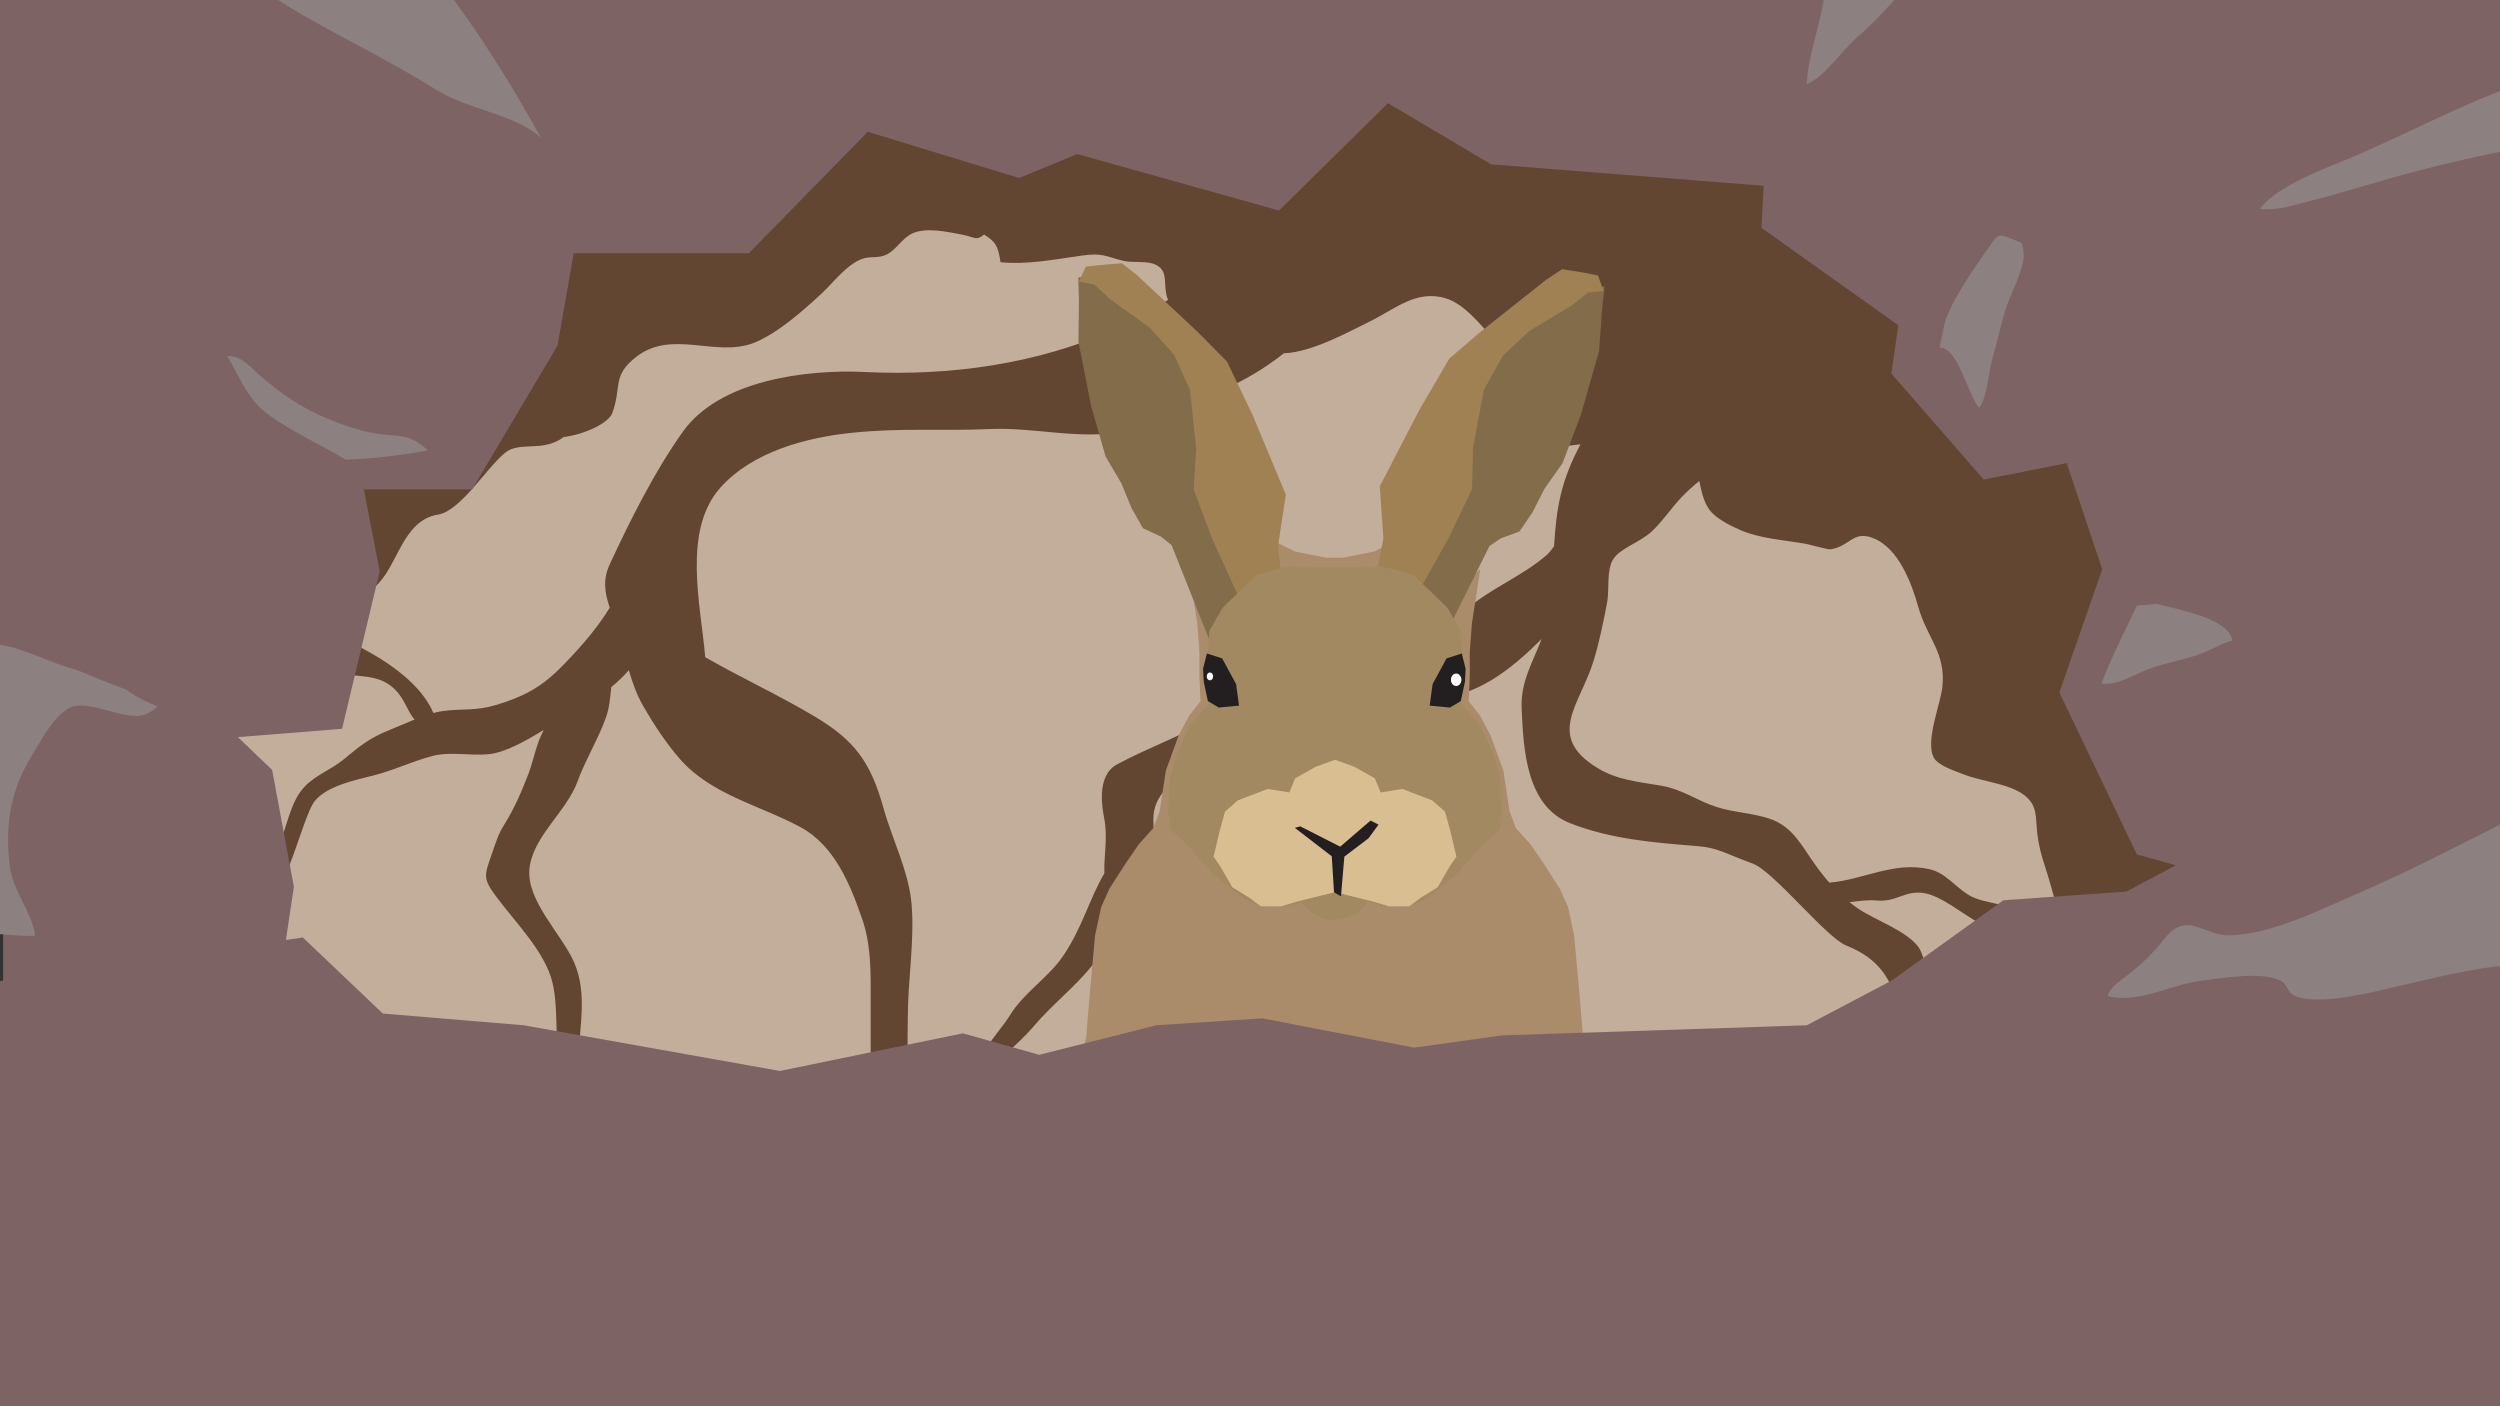 <?xml version="1.0" encoding="utf-8"?>
<!-- Generator: Adobe Illustrator 19.0.0, SVG Export Plug-In . SVG Version: 6.00 Build 0)  -->
<svg version="1.1" id="Layer_1" xmlns="http://www.w3.org/2000/svg" xmlns:xlink="http://www.w3.org/1999/xlink" x="0px" y="0px"
	 viewBox="0 0 1920 1080" enable-background="new 0 0 1920 1080" xml:space="preserve">
<rect x="0" y="0" width="1920" height="1080" fill="#333333" stroke="none"/>
<g id="bottom_x5F_cave">
	<rect id="XMLID_303_" x="96" y="77.5" fill="#C3AE9B" width="1728" height="850.6"/>
	<path id="XMLID_302_" fill="#634631" d="M626.4,53.8c8.678,1.446,12.868,11.504,16.819,19.462
		c-4.762-0.519-9.523-1.145-14.319-1.762c-16.9-2.2-30.2-5.9-46.2-12.3c-19.2-7.7-38.7-21.6-59.3-24C460.7,28,401.3,63.6,371,117.7
		c-16.4,29.2-26.7,62.4-41,92.7c-14.4,30.5-34.7,58-51.6,87c-15.3,26.3-89.4,116.7-68.9,145.8c12.7,18.1,59.9,22.8,78.3,7.6
		c17.6-14.6,20.8-51.2,48.7-55.6c17-2.7,37-35.6,51.2-47.3c11.7-9.6,28.5,0,45.2-12.2c17.4-2.4,34.6-11.1,37.3-18.4
		c7.6-20.6-0.5-28.4,18.4-43.2c27.5-21.5,61.4,0.8,90.7-10.9c17.7-7.1,37.3-24.4,51.4-37.5c9.2-8.5,19.3-22.3,31.2-26.8
		c6.3-2.4,12.4-0.2,18.8-3.3c7.6-3.6,12.1-12.7,19.9-16.3c11-5,26.8-1.2,38.3,0.9c9.782,1.867,10.791,5.071,16.87-0.076
		c8.094,5.278,10.737,7.712,12.63,21.276c20.8,2,41.7-2.2,62.3-5.1c16-2.2,17.3,0.3,31.9,4c9.3,2.3,23.9-1.8,30,7.2
		c3.559,5.295,1.019,14.884,4.471,22.751c-12.896,9.007-26.747,16.703-40.471,22.749c-60.6,26.6-126.4,35.9-192.3,32.7
		c-45.2-2.2-111.8,6.3-139.9,45.9c-21.9,30.8-40.1,67.4-56,101.5c-5.765,12.353-3.852,22.446-0.113,33.639
		c-11.048,18.158-27.48,35.88-38.887,47.161c-14.9,14.8-29.1,21.8-48.7,27.6c-15.3,4.6-25.1,2.6-40.1,4.5
		c-2.52,0.322-5.122,0.872-7.771,1.582c-13.914-32.902-63.915-56.815-94.229-65.982l3.1,7.6c0,13.6-1.9,19,10.8,25.2
		c14,6.8,32.2,1.9,45.9,11.1c12.194,8.173,13.583,20.167,20.034,27.074c-6.76,2.725-13.422,5.76-19.434,8.126
		c-15.5,6.2-22.9,12.5-35.3,22.7c-9.3,7.7-21,11.6-29.7,20.7c-11.9,12.4-13.7,33.4-21.6,49.1c-6.9,13.8-14.3,26.7-18.3,40.9
		c21.8,15.2,36.7-65.6,47.8-79.1c9.4-11.4,30.8-15.9,44.4-19.3c16.3-4.1,29.7-10.8,45.4-15c14.3-3.8,29.3,0,43.8-1.5
		c12.71-1.279,28.55-10.417,42.108-18.528c-5.721,10.225-8.021,24.008-11.708,33.528c-5.5,14.1-10.8,26.6-18.5,38.9
		c-5,7.9-6.6,14.1-9.6,22.5c-6.1,17.4-7,19,3.4,33.1c14.3,19.4,37.3,42,43.1,65.9c3,12.2,2.9,28.3,3.3,40.8
		c0.5,14.8-1.2,21.7,16.3,19c1.3-25.6,7.4-51.7-3.1-75.6c-9.3-21.1-36.4-47-34.2-71.2c2.3-25.2,28.3-43.6,37.1-67.8
		c6-16.5,15.9-32.4,21.8-49.1c2.494-7.094,3.176-15.232,3.969-23.036c4.938-4.021,9.518-8.319,13.46-12.929
		c2.821,9.662,6.163,19.097,11.37,28.065c7.9,13.7,17.4,28.1,27.7,39.9c24.1,27.7,61.3,35.6,92.7,52.5
		c26.3,14.2,38.4,44.1,47.8,71.6c5.5,16.1,6.2,34.2,6.2,51.5c0,28.1,0,56.2,0,84.2c0,15.7,2.5,33.2-2.8,48.1
		c12.8,5.5,32.1-6.5,35.8-18.1c2.5-7.8-1.5-18.9-2.6-26.6c-3.1-21.2-1.9-42.9-1.9-64.3c0-28.7,5.1-57.3,3-86.1
		c-1.9-25.7-14.8-50.2-21.7-75c-9.9-35.4-22.1-51.9-52.9-70.3c-27.4-16.3-56.1-29.5-84-45.5c-3.3-39.8-18-97.6,12.1-130.7
		c24.9-27.3,65.7-38,100.5-41.6c38.3-4,68.5-1.2,106.1-2.9c31.5-1.4,63,7,94.5,3.1c28.5-3.6,54.6-20.1,80.8-31.5
		c19.411-8.403,35.253-17.882,50.438-29.76c22.219-0.9,50.796-17.099,66.163-24.54c18.9-9.2,35.9-24.9,58.7-17.5
		c13.8,4.5,25.2,19.1,34.6,29.2c1.9,2.1,2.8,5.9,4.8,8c2.9,2.9,8.3,1.6,10.1,3.5c11.4,12.6,17.1,37.4,21,53.5
		c6.212,25.527,6.117,20.343,32.44,17.73c-6.632,12.379-11.97,25.223-15.14,38.57c-3.119,13.015-4.352,26.324-5.175,39.697
		c-1.97,2.815-3.881,5.204-5.726,6.803c-19.8,17.1-43.6,25.6-61.9,42.1c-12.3,11.1-31.1,25.5-47.4,26.2c-19.8,0.8-32.9-2.1-52.3,2.3
		c-33.1,7.6-62.7,34.6-92.7,52.9c-24.1,14.8-50.6,23.8-75.7,37.3c-9.1,4.9-14.6,17.1-9.8,41.2
		c2.945,14.799-0.285,28.298,0.159,42.371C836.636,690.294,831.374,711.994,816.6,734c-11.3,16.8-30.4,28.2-41.4,46.4
		c-7.3,12-35.2,40.3-19.9,48.1c8.8-13.1,27.3-26.9,38.4-40.1c13.2-15.7,30.9-29.7,43.8-45.3
		c9.499-11.508,12.334-26.181,18.391-39.534c5.334,16.677,10.872,33.047,14.81,50.134c6.4,27.6-2.5,55.3-9.8,81.9
		c-3,10.9-10.8,26.7-7.7,38.4c3.1,12,8.7,11.6,20.9,13.4l-0.2-4.8c11.7-17.5,11.1-45.9,15.5-66.5c4-18.6,12.5-39.2,11.2-58.6
		c-2.171-31.984-10.962-72.75-13.863-108.331c0.318-1.806,0.429-3.539,0.263-5.169l-0.69-0.722c-0.313-4.958-0.498-9.8-0.51-14.478
		c0-36,58.2-47.4,94.5-72.5c14.4-10,43.8-17.8,63.4-18c9.6-0.1,44.6-1.8,54.8-1.8c34.686-0.215,61.616-22.052,85.466-45.747
		c-6.503,17.268-16.147,32.58-15.366,52.647c1.3,33,3.8,75.8,37.4,88.9c31.4,12.2,63.6,14.8,97.4,17.5c16.4,1.3,21.9,5.9,42.6,13.4
		c16.1,5.8,56.5,56.9,72,63c50.9,20.1,33.6,65.6,50.9,75.7c5.3,3.1,4.3-26.8,12.9-27.9c0.6-11-2.4-38.4-8.4-46.6
		c-9.2-12.7-33.5-20.8-46.5-29.7c-2.221-1.509-4.377-3.123-6.479-4.815c6.936-0.789,13.923-1.983,21.079-1.285
		c15.4,1.4,21.5-8.3,36.7-5.6c25.3,4.5,59.8,50.3,78.7,18.8c-8.1-11.2-32.4-9.8-44.9-17.4c-10.7-6.5-17.8-17-29.9-19.8
		c-27.625-6.368-51.304,8.222-77.196,10.266c-4.063-4.633-7.858-9.533-11.404-14.566c-10.4-14.6-16.8-28.6-34.6-34.6
		c-12.6-4.2-27.1-4.7-40.1-8.8c-15.6-4.9-26-13.5-43.1-16.5c-17.9-3.1-33.3-4.2-48.7-13.5c-40.6-24.7-13.2-48.7-2.9-83.1
		c4.1-13.5,7.6-30.3,10.2-44.3c1.8-9.9-0.7-24.7,4.7-33.1c5.4-8.5,20.7-12.9,29.7-21.4c8.8-8.3,14.6-17.6,22.8-26.2
		c4.249-4.471,8.821-8.541,13.568-12.397c1.644,7.897,3.269,15.783,7.532,21.797c4.9,6.9,16.5,12.7,24.5,16.1
		c14.6,6.3,33.8,7.6,49.5,10.3c2.3,0.4,17.3,4.5,19,4.3c15.2-2.1,17.2-14.7,32.8-8.7c20,7.7,29.9,35.4,34.9,53.1
		c6.8,23.9,21,34.7,18.5,60.8c-1.3,13.4-13.4,41.9-6.7,54.7c3.3,6.3,16.5,10.3,23.5,13.1c13.5,5.3,34.1,6.8,45.8,15.6
		c10.6,8,8.8,16.8,10.2,29.4c1,8.9,3.2,17.5,6.1,26c5.5,15.9,11.8,47.8,22.7,60c10.2,11.4,43.3,17.8,58.8,20c16,2.2,48,7.2,60.2-5.3
		c5.9-6.1,7.8-18.8,11.5-26.3c8.5-17.2,20.2-32.2,29.1-49.2c10.5-20.2,15.8-42.2,24.8-62.9c16.8-38.4,36.4-72.8,46.2-114
		c9.7-41.1,10-85.8,10.4-128c0.8-93-69.9-168.9-137.2-223.7c-50.2-40.9-102-83.5-158.7-113.9
		c-15.507-8.313-31.371-15.814-47.516-22.6H621.193L626.4,53.8z"/>
</g>
<g id="hare">
	<polygon id="XMLID_475_" fill="#AA8B6A" points="1024.978,877.773 824.013,857.569 824.901,841.449 827.77,825.37 834.201,796.222 
		837.117,761.229 841.013,718.459 845.691,696.685 851.927,682.688 864.399,663.249 874.533,648.473 885.754,635.971 
		890.583,623.095 895.411,591.709 905.069,565.152 913.117,549.861 921.969,538.594 921.164,519.28 921.164,500.771 
		919.555,479.042 913.117,437.194 930.821,451.679 979.912,416.27 994.397,423.513 1018.541,428.341 1031.418,428.341 
		1055.56,423.513 1070.046,416.27 1119.137,451.679 1136.842,437.194 1130.404,479.042 1128.794,500.771 1128.794,519.28 
		1127.989,538.594 1136.842,549.861 1144.89,565.152 1154.547,591.709 1159.376,623.095 1164.204,635.971 1175.425,648.473 
		1185.559,663.249 1198.03,682.688 1204.268,696.685 1208.944,718.459 1212.842,761.229 1215.756,796.222 1222.185,825.37 
		1225.056,841.449 1225.943,857.569 	"/>
	<polygon id="XMLID_474_" fill="#A28961" points="995.204,687.479 1006.471,700.356 1016.932,705.989 1023.371,706.794 
		1031.418,705.184 1042.684,701.966 1053.146,689.089 1024.979,673.799 	"/>
	<polygon id="XMLID_473_" fill="#826C4A" points="1232.305,220.266 1230.388,237.23 1228.114,269.503 1214.247,318.215 
		1200.05,355.667 1186.138,375.399 1177.003,393.38 1166.972,408.166 1152.634,413.418 1143.95,419.309 1108.978,489.575 
		1067.102,461.82 1074.061,397.207 1120.155,294.409 1193.36,237.512 1213.708,217.592 	"/>
	<polyline id="XMLID_472_" fill="#A08153" points="1056.887,441.212 1062.468,413.649 1059.679,373.475 1090.154,314.612 
		1113.152,275.293 1137.499,254.449 1187.068,215.154 1199.703,206.732 1216.689,209.453 1227.218,211.559 1231.594,223.508 
		1219.552,224.667 1206.965,234.697 1174.527,254.168 1154.155,273.283 1139.626,299.472 1131.272,343.999 1130.584,375.421 
		1113.146,412.161 1086.906,459.033 	"/>
	<polygon id="XMLID_471_" fill="#826C4A" points="828.115,213.031 828.629,230.095 828.237,262.445 838.046,312.134 
		849.112,350.628 861.352,371.438 868.974,390.11 877.755,405.673 891.612,412.087 899.781,418.673 928.849,491.581 
		972.867,467.368 971.251,402.401 933.779,296.156 865.507,233.424 846.868,211.898 	"/>
	<polyline id="XMLID_470_" fill="#A08153" points="984.746,447.669 981.453,419.742 987.54,379.934 962.015,318.762 
		942.331,277.681 919.783,254.904 873.619,211.66 861.72,202.227 844.567,203.541 833.901,204.773 828.555,216.32 840.462,218.467 
		852.18,229.5 882.905,251.574 901.634,272.302 913.957,299.6 918.616,344.663 916.715,376.034 931.068,414.086 953.36,462.959 	"/>
	<g id="XMLID_498_">
		<polyline id="XMLID_469_" fill="#A28961" points="1025.275,685.339 1010.301,689.409 988.52,695.873 968.257,696.028 
			955.911,690.593 932.114,671.725 911.255,648.33 898.737,637.206 897.154,622.451 898.068,599.879 903.601,579.445 
			914.291,556.35 920.698,549.781 931.021,537.172 927.235,505.974 928.859,484.292 938.921,466.795 965.255,441.407 
			988.636,435.124 1025.275,435.596 1061.915,435.124 1085.295,441.407 1111.63,466.795 1121.692,484.292 1123.315,505.974 
			1119.529,537.172 1129.852,549.781 1136.258,556.35 1146.949,579.445 1152.481,599.879 1153.396,622.451 1151.813,637.206 
			1139.295,648.33 1118.436,671.725 1094.64,690.593 1082.292,696.028 1062.03,695.873 1040.25,689.409 1025.275,685.339 		"/>
	</g>
	<polygon id="XMLID_468_" fill="#231F20" points="926.884,501.885 938.61,505.633 949.342,525.462 951.545,541.906 935.991,543.399 
		927.642,538.413 924.46,523.479 923.938,513.703 	"/>
	<g id="XMLID_426_">
		<polygon id="XMLID_467_" fill="#D9BE91" points="1025.438,583.404 1010.235,588.986 994.673,597.766 990.217,608.604 
			973.512,605.919 950.662,614.691 940.787,623.302 936.682,638.227 932.038,657.952 936.919,664.977 946.41,681.429 
			959.287,689.354 968.257,696.028 983.632,696.135 995.366,692.594 1024.526,685.339 1026.024,685.339 1055.184,692.594 
			1066.919,696.135 1082.292,696.028 1091.264,689.354 1104.14,681.429 1113.631,664.977 1118.512,657.952 1113.868,638.227 
			1109.762,623.302 1099.888,614.691 1077.038,605.919 1060.334,608.604 1055.877,597.766 1040.314,588.986 1025.112,583.404 		"/>
	</g>
	<polygon id="XMLID_466_" fill="#231F20" points="994.453,635.803 1022.78,657.608 1024.526,685.339 1029.854,688.366 
		1032.467,657.885 1051.056,643.776 1058.71,633.298 1052.583,630.181 1029.274,650.238 998.632,634.651 	"/>
	<polygon id="XMLID_465_" fill="#231F20" points="1122.671,501.885 1110.943,505.633 1100.212,525.462 1098.009,541.906 
		1113.562,543.399 1121.911,538.413 1125.095,523.479 1125.615,513.703 	"/>
	<ellipse id="XMLID_461_" fill="#FFFFFF" cx="1118.34" cy="522.067" rx="4.024" ry="4.785"/>
	<ellipse id="XMLID_460_" fill="#FFFFFF" cx="929.219" cy="519.475" rx="2.414" ry="3.001"/>
</g>
<g id="top_x5F_cave">
	<path id="XMLID_276_" fill="#7D6363" d="M2.4,753.164L0,753.509V1080h1920V0H0v233.9v63.4v283.4l2.4-0.192V753.164z M262.7,559.7
		l28.9-120.9l-12.151-63H362.6l65.6-110.4l12.413-70.9H575.1l91.351-93.275L782.7,136.7l44.6-18.4l155,43.4l83.653-82.471
		L1145.2,126.2l209.314,16.473L1352.8,175l105.088,74.762L1452.6,286.9l70.9,81.4l63.767-12.633L1614.5,437.2l-32.9,94.6l59.5,124.4
		l29.964,8.316L1633.1,684.7l-94.5,6.7l-85.5,61.5l-65.5,34.5l-234.2,7.8l-67.3,9.4l-116.7-22.5l-81.3,5.3l-90,22.7l-58.6-16.5
		L599,822.5l-196.9-35.1l-108.1-9L232.6,720l-13.015,1.875L225.7,681L209,591.3l-26.298-25.205L262.7,559.7z"/>
	<path id="XMLID_275_" fill="#8C8080" d="M1545.1,183.5c-11.4-5-11.1-2.9-18.3,7.3c-9.4,13.4-31.4,44.2-34.2,61.3l-3,15
		c13.8-1,21.7,35.8,30.3,46.2c6.8-8.9,7.2-27.7,10.5-39c3.4-11.7,6.1-23.6,9.4-35.3c3.2-11.4,16-33.9,14.3-45.4
		C1552.8,184.7,1553,187,1545.1,183.5z"/>
	<path id="XMLID_274_" fill="#8C8080" d="M1692.8,501.1c7.4-3,13.9-7.3,21.6-9.1c-2.4-17.5-43.7-24.2-58.3-28.3l-15,1.4
		c-9.2,19.8-19.6,39.4-27.2,59.9c12.6,1.7,25.9-7.5,37.3-11.6C1664.7,508.6,1679.6,506.4,1692.8,501.1z"/>
	<path id="XMLID_273_" fill="#8C8080" d="M249.3,320.6c-18.7-8-33.3-18.3-48.7-31.4c-8-6.7-14.9-16.3-26.1-15.7
		c10,16.6,15.5,33.3,31.8,45.1c18.3,13.2,40,22.9,59.3,34.5l24-1.6c12.6-1.7,27-3.1,38.9-5.6c-11.5-11.4-19.7-10.8-34.8-12.3
		C278.9,332.1,263,326.4,249.3,320.6z"/>
	<path id="XMLID_272_" fill="#8C8080" d="M1920,69.853c-37.097,14.519-73.021,33.307-109.1,48.947c-22,9.5-62.6,23.5-75.3,41.7
		c13.7,1.5,27.8-3.4,40.6-6.7c26.4-6.7,52-15.1,78.3-22c21.632-5.727,43.505-10.686,65.5-15.257V69.853z"/>
	<path id="XMLID_271_" fill="#8C8080" d="M1920,633.134c-11.756,6.415-24.131,12.126-35.8,18.166c-24.5,12.6-49.7,24.6-74.9,35.5
		c-28.4,12.3-64.4,30.5-96.1,31.5c-21,0.7-33.4-19.3-50.8,2.5c-9.5,11.9-17.6,19.7-29.7,29.1c-5.6,4.3-12.2,8.3-14,15
		c23.2,6.4,48.5-8.9,71.8-11.7c15.7-1.9,47.7-7.6,61.5,0.3c5.5,3.1,4,9,11.4,11.7c16.6,6.1,47.4-0.6,63.9-4.4
		c29.752-6.803,61.404-15.168,92.7-19.001V633.134z"/>
	<path id="XMLID_270_" fill="#8C8080" d="M96.7,529.5c-12.7-4.5-25.3-9.8-37.8-15c-0.1,0-0.1,0-0.2,0
		c-18.932-4.912-39.139-16.275-58.7-19.293v222.228c9.404,0.652,18.799,1.829,26.9,1.165c-2.1-18-17-33.7-19.4-53.6
		c-4.2-34.6,2.1-60.3,16.7-84.3c7.8-12.7,16.5-30,28.5-36.7c15-8.3,44,11,59.2,4.5c3.8-1.6,7-3.6,8.9-6c-7.4-3.1-14.7-6.5-21.5-11.1
		C98.4,530.8,97.5,530.2,96.7,529.5z"/>
	<path id="XMLID_269_" fill="#8C8080" d="M235.3,13.2c33.5,18.9,67.5,35.6,100.1,56c23.9,14.9,59.9,18.4,80.1,36.6
		C395.6,70,374.4,35.4,350.3,2.2c-0.524-0.725-1.049-1.46-1.575-2.2H213.68C220.917,4.665,228.117,9.166,235.3,13.2z"/>
	<path id="XMLID_268_" fill="#8C8080" d="M1400.516,0c-3.244,21.5-11.979,42.787-12.916,64.6c13.4-5,27.4-26.3,38.7-36
		c10.563-9.024,19.656-18.49,28.447-28.6H1400.516z"/>
</g>
</svg>
